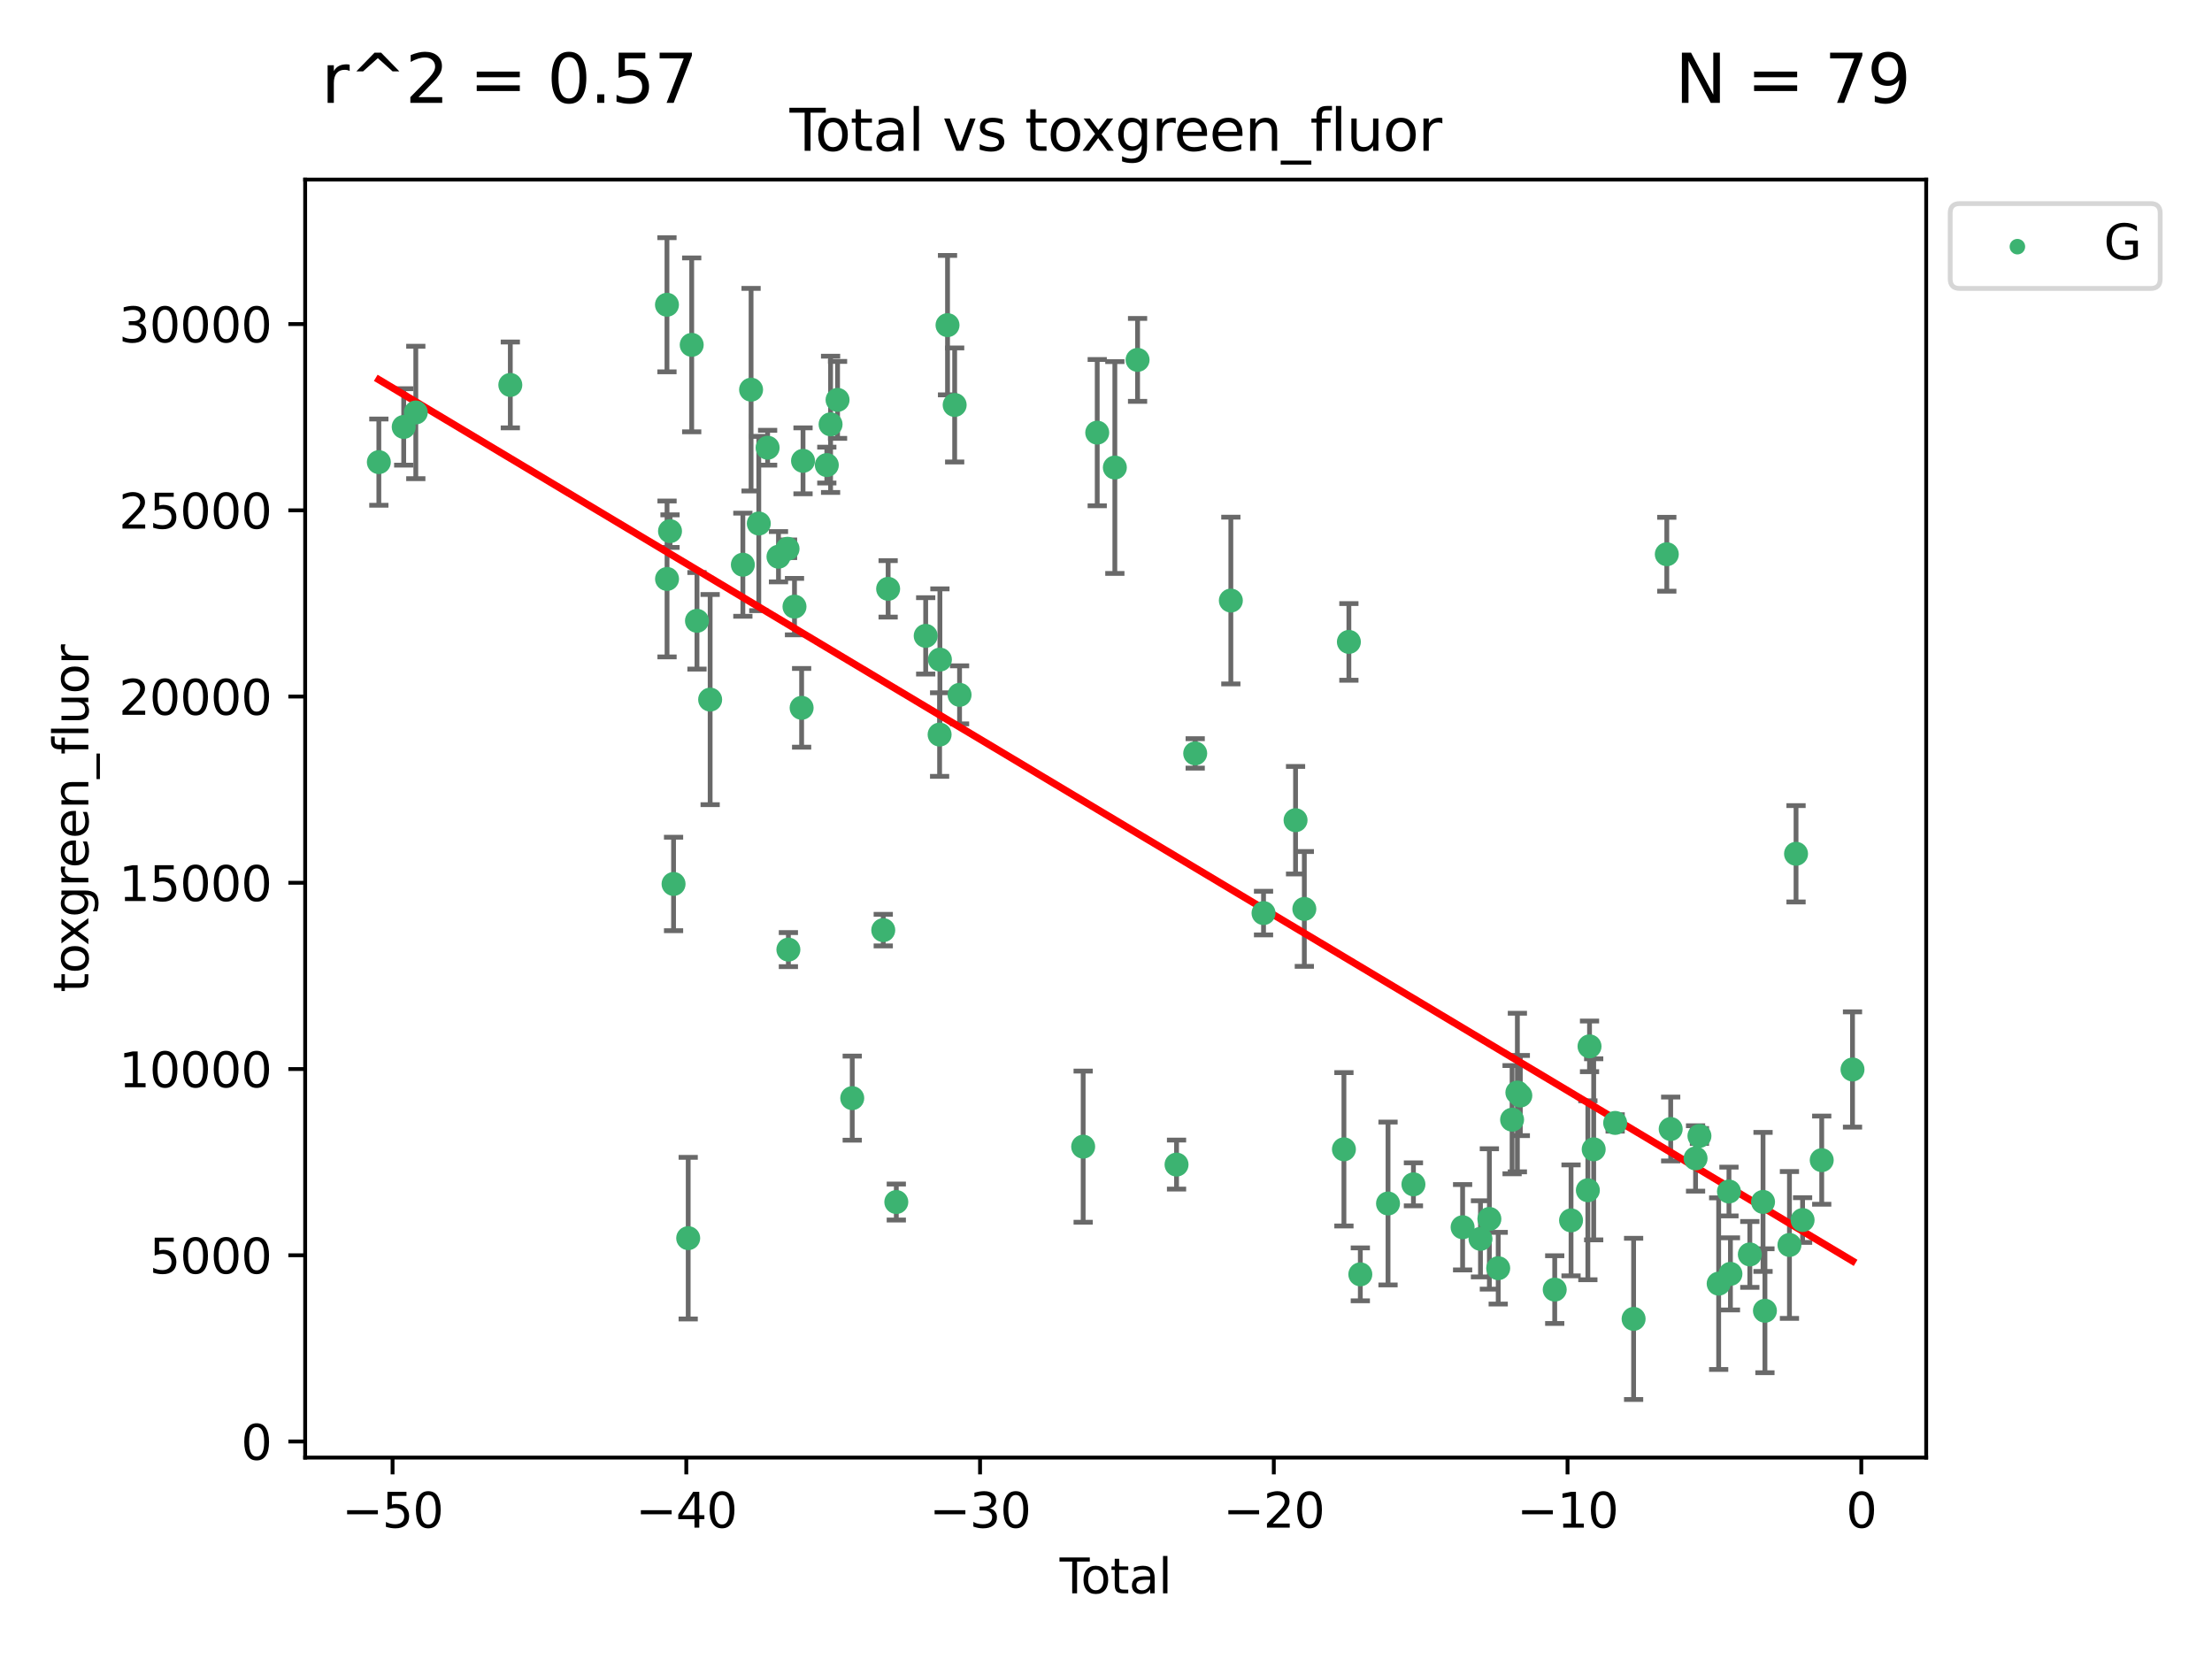 <?xml version="1.0" encoding="utf-8" standalone="no"?>
<!DOCTYPE svg PUBLIC "-//W3C//DTD SVG 1.1//EN"
  "http://www.w3.org/Graphics/SVG/1.1/DTD/svg11.dtd">
<svg xmlns:xlink="http://www.w3.org/1999/xlink" width="460.8pt" height="345.6pt" viewBox="0 0 460.8 345.6" xmlns="http://www.w3.org/2000/svg" version="1.1">
 <defs>
  <style type="text/css">*{stroke-linejoin: round; stroke-linecap: butt}</style>
 </defs>
 <g id="figure_1">
  <g id="patch_1">
   <path d="M 0 345.6 
L 460.8 345.6 
L 460.8 0 
L 0 0 
z
" style="fill: #ffffff"/>
  </g>
  <g id="axes_1">
   <g id="patch_2">
    <path d="M 63.571 303.64 
L 401.26 303.64 
L 401.26 37.411 
L 63.571 37.411 
z
" style="fill: #ffffff"/>
   </g>
   <g id="PathCollection_1">
    <defs>
     <path id="m183782d7ab" d="M 0 1.118 
C 0.297 1.118 0.581 1 0.791 0.791 
C 1 0.581 1.118 0.297 1.118 0 
C 1.118 -0.297 1 -0.581 0.791 -0.791 
C 0.581 -1 0.297 -1.118 0 -1.118 
C -0.297 -1.118 -0.581 -1 -0.791 -0.791 
C -1 -0.581 -1.118 -0.297 -1.118 0 
C -1.118 0.297 -1 0.581 -0.791 0.791 
C -0.581 1 -0.297 1.118 0 1.118 
z
" style="stroke: #3cb371"/>
    </defs>
    <g clip-path="url(#p872b1d974a)">
     <use xlink:href="#m183782d7ab" x="78.921" y="96.27" style="fill: #3cb371; stroke: #3cb371"/>
     <use xlink:href="#m183782d7ab" x="84.101" y="88.938" style="fill: #3cb371; stroke: #3cb371"/>
     <use xlink:href="#m183782d7ab" x="86.619" y="85.924" style="fill: #3cb371; stroke: #3cb371"/>
     <use xlink:href="#m183782d7ab" x="106.309" y="80.19" style="fill: #3cb371; stroke: #3cb371"/>
     <use xlink:href="#m183782d7ab" x="138.941" y="63.487" style="fill: #3cb371; stroke: #3cb371"/>
     <use xlink:href="#m183782d7ab" x="138.957" y="120.61" style="fill: #3cb371; stroke: #3cb371"/>
     <use xlink:href="#m183782d7ab" x="139.576" y="110.647" style="fill: #3cb371; stroke: #3cb371"/>
     <use xlink:href="#m183782d7ab" x="140.315" y="184.144" style="fill: #3cb371; stroke: #3cb371"/>
     <use xlink:href="#m183782d7ab" x="143.364" y="257.93" style="fill: #3cb371; stroke: #3cb371"/>
     <use xlink:href="#m183782d7ab" x="144.095" y="71.841" style="fill: #3cb371; stroke: #3cb371"/>
     <use xlink:href="#m183782d7ab" x="145.192" y="129.329" style="fill: #3cb371; stroke: #3cb371"/>
     <use xlink:href="#m183782d7ab" x="147.937" y="145.739" style="fill: #3cb371; stroke: #3cb371"/>
     <use xlink:href="#m183782d7ab" x="154.751" y="117.638" style="fill: #3cb371; stroke: #3cb371"/>
     <use xlink:href="#m183782d7ab" x="156.463" y="81.176" style="fill: #3cb371; stroke: #3cb371"/>
     <use xlink:href="#m183782d7ab" x="158.071" y="109.059" style="fill: #3cb371; stroke: #3cb371"/>
     <use xlink:href="#m183782d7ab" x="159.909" y="93.27" style="fill: #3cb371; stroke: #3cb371"/>
     <use xlink:href="#m183782d7ab" x="162.173" y="115.974" style="fill: #3cb371; stroke: #3cb371"/>
     <use xlink:href="#m183782d7ab" x="164.06" y="114.32" style="fill: #3cb371; stroke: #3cb371"/>
     <use xlink:href="#m183782d7ab" x="164.236" y="197.821" style="fill: #3cb371; stroke: #3cb371"/>
     <use xlink:href="#m183782d7ab" x="165.508" y="126.371" style="fill: #3cb371; stroke: #3cb371"/>
     <use xlink:href="#m183782d7ab" x="166.993" y="147.454" style="fill: #3cb371; stroke: #3cb371"/>
     <use xlink:href="#m183782d7ab" x="167.285" y="96" style="fill: #3cb371; stroke: #3cb371"/>
     <use xlink:href="#m183782d7ab" x="172.24" y="96.884" style="fill: #3cb371; stroke: #3cb371"/>
     <use xlink:href="#m183782d7ab" x="173.025" y="88.394" style="fill: #3cb371; stroke: #3cb371"/>
     <use xlink:href="#m183782d7ab" x="174.479" y="83.304" style="fill: #3cb371; stroke: #3cb371"/>
     <use xlink:href="#m183782d7ab" x="177.537" y="228.76" style="fill: #3cb371; stroke: #3cb371"/>
     <use xlink:href="#m183782d7ab" x="183.998" y="193.762" style="fill: #3cb371; stroke: #3cb371"/>
     <use xlink:href="#m183782d7ab" x="185.015" y="122.668" style="fill: #3cb371; stroke: #3cb371"/>
     <use xlink:href="#m183782d7ab" x="186.717" y="250.405" style="fill: #3cb371; stroke: #3cb371"/>
     <use xlink:href="#m183782d7ab" x="192.839" y="132.463" style="fill: #3cb371; stroke: #3cb371"/>
     <use xlink:href="#m183782d7ab" x="195.738" y="153.023" style="fill: #3cb371; stroke: #3cb371"/>
     <use xlink:href="#m183782d7ab" x="195.801" y="137.405" style="fill: #3cb371; stroke: #3cb371"/>
     <use xlink:href="#m183782d7ab" x="197.387" y="67.733" style="fill: #3cb371; stroke: #3cb371"/>
     <use xlink:href="#m183782d7ab" x="198.874" y="84.359" style="fill: #3cb371; stroke: #3cb371"/>
     <use xlink:href="#m183782d7ab" x="199.895" y="144.746" style="fill: #3cb371; stroke: #3cb371"/>
     <use xlink:href="#m183782d7ab" x="225.644" y="238.869" style="fill: #3cb371; stroke: #3cb371"/>
     <use xlink:href="#m183782d7ab" x="228.573" y="90.127" style="fill: #3cb371; stroke: #3cb371"/>
     <use xlink:href="#m183782d7ab" x="232.243" y="97.394" style="fill: #3cb371; stroke: #3cb371"/>
     <use xlink:href="#m183782d7ab" x="236.978" y="74.972" style="fill: #3cb371; stroke: #3cb371"/>
     <use xlink:href="#m183782d7ab" x="245.095" y="242.606" style="fill: #3cb371; stroke: #3cb371"/>
     <use xlink:href="#m183782d7ab" x="248.982" y="156.948" style="fill: #3cb371; stroke: #3cb371"/>
     <use xlink:href="#m183782d7ab" x="256.408" y="125.107" style="fill: #3cb371; stroke: #3cb371"/>
     <use xlink:href="#m183782d7ab" x="263.217" y="190.213" style="fill: #3cb371; stroke: #3cb371"/>
     <use xlink:href="#m183782d7ab" x="269.888" y="170.864" style="fill: #3cb371; stroke: #3cb371"/>
     <use xlink:href="#m183782d7ab" x="271.716" y="189.347" style="fill: #3cb371; stroke: #3cb371"/>
     <use xlink:href="#m183782d7ab" x="279.965" y="239.421" style="fill: #3cb371; stroke: #3cb371"/>
     <use xlink:href="#m183782d7ab" x="280.997" y="133.721" style="fill: #3cb371; stroke: #3cb371"/>
     <use xlink:href="#m183782d7ab" x="283.379" y="265.468" style="fill: #3cb371; stroke: #3cb371"/>
     <use xlink:href="#m183782d7ab" x="289.151" y="250.709" style="fill: #3cb371; stroke: #3cb371"/>
     <use xlink:href="#m183782d7ab" x="294.444" y="246.719" style="fill: #3cb371; stroke: #3cb371"/>
     <use xlink:href="#m183782d7ab" x="304.688" y="255.657" style="fill: #3cb371; stroke: #3cb371"/>
     <use xlink:href="#m183782d7ab" x="308.411" y="258.075" style="fill: #3cb371; stroke: #3cb371"/>
     <use xlink:href="#m183782d7ab" x="310.263" y="253.927" style="fill: #3cb371; stroke: #3cb371"/>
     <use xlink:href="#m183782d7ab" x="312.104" y="264.188" style="fill: #3cb371; stroke: #3cb371"/>
     <use xlink:href="#m183782d7ab" x="314.998" y="233.249" style="fill: #3cb371; stroke: #3cb371"/>
     <use xlink:href="#m183782d7ab" x="316.098" y="227.593" style="fill: #3cb371; stroke: #3cb371"/>
     <use xlink:href="#m183782d7ab" x="316.71" y="228.222" style="fill: #3cb371; stroke: #3cb371"/>
     <use xlink:href="#m183782d7ab" x="323.877" y="268.648" style="fill: #3cb371; stroke: #3cb371"/>
     <use xlink:href="#m183782d7ab" x="327.277" y="254.226" style="fill: #3cb371; stroke: #3cb371"/>
     <use xlink:href="#m183782d7ab" x="330.78" y="247.952" style="fill: #3cb371; stroke: #3cb371"/>
     <use xlink:href="#m183782d7ab" x="331.128" y="217.977" style="fill: #3cb371; stroke: #3cb371"/>
     <use xlink:href="#m183782d7ab" x="331.995" y="239.425" style="fill: #3cb371; stroke: #3cb371"/>
     <use xlink:href="#m183782d7ab" x="336.467" y="233.925" style="fill: #3cb371; stroke: #3cb371"/>
     <use xlink:href="#m183782d7ab" x="340.311" y="274.748" style="fill: #3cb371; stroke: #3cb371"/>
     <use xlink:href="#m183782d7ab" x="347.225" y="115.46" style="fill: #3cb371; stroke: #3cb371"/>
     <use xlink:href="#m183782d7ab" x="348.035" y="235.196" style="fill: #3cb371; stroke: #3cb371"/>
     <use xlink:href="#m183782d7ab" x="353.218" y="241.322" style="fill: #3cb371; stroke: #3cb371"/>
     <use xlink:href="#m183782d7ab" x="354.025" y="236.639" style="fill: #3cb371; stroke: #3cb371"/>
     <use xlink:href="#m183782d7ab" x="358.03" y="267.408" style="fill: #3cb371; stroke: #3cb371"/>
     <use xlink:href="#m183782d7ab" x="360.174" y="248.214" style="fill: #3cb371; stroke: #3cb371"/>
     <use xlink:href="#m183782d7ab" x="360.481" y="265.371" style="fill: #3cb371; stroke: #3cb371"/>
     <use xlink:href="#m183782d7ab" x="364.521" y="261.32" style="fill: #3cb371; stroke: #3cb371"/>
     <use xlink:href="#m183782d7ab" x="367.272" y="250.381" style="fill: #3cb371; stroke: #3cb371"/>
     <use xlink:href="#m183782d7ab" x="367.668" y="273.056" style="fill: #3cb371; stroke: #3cb371"/>
     <use xlink:href="#m183782d7ab" x="372.775" y="259.348" style="fill: #3cb371; stroke: #3cb371"/>
     <use xlink:href="#m183782d7ab" x="374.148" y="177.86" style="fill: #3cb371; stroke: #3cb371"/>
     <use xlink:href="#m183782d7ab" x="375.513" y="254.156" style="fill: #3cb371; stroke: #3cb371"/>
     <use xlink:href="#m183782d7ab" x="379.498" y="241.682" style="fill: #3cb371; stroke: #3cb371"/>
     <use xlink:href="#m183782d7ab" x="385.911" y="222.794" style="fill: #3cb371; stroke: #3cb371"/>
    </g>
   </g>
   <g id="matplotlib.axis_1">
    <g id="xtick_1">
     <g id="line2d_1">
      <defs>
       <path id="m2cabce70cd" d="M 0 0 
L 0 3.5 
" style="stroke: #000000; stroke-width: 0.8"/>
      </defs>
      <g>
       <use xlink:href="#m2cabce70cd" x="81.778" y="303.64" style="stroke: #000000; stroke-width: 0.8"/>
      </g>
     </g>
     <g id="text_1">
      <!-- −50 -->
      <g transform="translate(71.225 318.238)scale(0.1 -0.1)">
       <defs>
        <path id="DejaVuSans-2212" d="M 678 2272 
L 4684 2272 
L 4684 1741 
L 678 1741 
L 678 2272 
z
" transform="scale(0.016)"/>
        <path id="DejaVuSans-35" d="M 691 4666 
L 3169 4666 
L 3169 4134 
L 1269 4134 
L 1269 2991 
Q 1406 3038 1543 3061 
Q 1681 3084 1819 3084 
Q 2600 3084 3056 2656 
Q 3513 2228 3513 1497 
Q 3513 744 3044 326 
Q 2575 -91 1722 -91 
Q 1428 -91 1123 -41 
Q 819 9 494 109 
L 494 744 
Q 775 591 1075 516 
Q 1375 441 1709 441 
Q 2250 441 2565 725 
Q 2881 1009 2881 1497 
Q 2881 1984 2565 2268 
Q 2250 2553 1709 2553 
Q 1456 2553 1204 2497 
Q 953 2441 691 2322 
L 691 4666 
z
" transform="scale(0.016)"/>
        <path id="DejaVuSans-30" d="M 2034 4250 
Q 1547 4250 1301 3770 
Q 1056 3291 1056 2328 
Q 1056 1369 1301 889 
Q 1547 409 2034 409 
Q 2525 409 2770 889 
Q 3016 1369 3016 2328 
Q 3016 3291 2770 3770 
Q 2525 4250 2034 4250 
z
M 2034 4750 
Q 2819 4750 3233 4129 
Q 3647 3509 3647 2328 
Q 3647 1150 3233 529 
Q 2819 -91 2034 -91 
Q 1250 -91 836 529 
Q 422 1150 422 2328 
Q 422 3509 836 4129 
Q 1250 4750 2034 4750 
z
" transform="scale(0.016)"/>
       </defs>
       <use xlink:href="#DejaVuSans-2212"/>
       <use xlink:href="#DejaVuSans-35" x="83.789"/>
       <use xlink:href="#DejaVuSans-30" x="147.412"/>
      </g>
     </g>
    </g>
    <g id="xtick_2">
     <g id="line2d_2">
      <g>
       <use xlink:href="#m2cabce70cd" x="142.97" y="303.64" style="stroke: #000000; stroke-width: 0.8"/>
      </g>
     </g>
     <g id="text_2">
      <!-- −40 -->
      <g transform="translate(132.418 318.238)scale(0.1 -0.1)">
       <defs>
        <path id="DejaVuSans-34" d="M 2419 4116 
L 825 1625 
L 2419 1625 
L 2419 4116 
z
M 2253 4666 
L 3047 4666 
L 3047 1625 
L 3713 1625 
L 3713 1100 
L 3047 1100 
L 3047 0 
L 2419 0 
L 2419 1100 
L 313 1100 
L 313 1709 
L 2253 4666 
z
" transform="scale(0.016)"/>
       </defs>
       <use xlink:href="#DejaVuSans-2212"/>
       <use xlink:href="#DejaVuSans-34" x="83.789"/>
       <use xlink:href="#DejaVuSans-30" x="147.412"/>
      </g>
     </g>
    </g>
    <g id="xtick_3">
     <g id="line2d_3">
      <g>
       <use xlink:href="#m2cabce70cd" x="204.163" y="303.64" style="stroke: #000000; stroke-width: 0.8"/>
      </g>
     </g>
     <g id="text_3">
      <!-- −30 -->
      <g transform="translate(193.611 318.238)scale(0.1 -0.1)">
       <defs>
        <path id="DejaVuSans-33" d="M 2597 2516 
Q 3050 2419 3304 2112 
Q 3559 1806 3559 1356 
Q 3559 666 3084 287 
Q 2609 -91 1734 -91 
Q 1441 -91 1130 -33 
Q 819 25 488 141 
L 488 750 
Q 750 597 1062 519 
Q 1375 441 1716 441 
Q 2309 441 2620 675 
Q 2931 909 2931 1356 
Q 2931 1769 2642 2001 
Q 2353 2234 1838 2234 
L 1294 2234 
L 1294 2753 
L 1863 2753 
Q 2328 2753 2575 2939 
Q 2822 3125 2822 3475 
Q 2822 3834 2567 4026 
Q 2313 4219 1838 4219 
Q 1578 4219 1281 4162 
Q 984 4106 628 3988 
L 628 4550 
Q 988 4650 1302 4700 
Q 1616 4750 1894 4750 
Q 2613 4750 3031 4423 
Q 3450 4097 3450 3541 
Q 3450 3153 3228 2886 
Q 3006 2619 2597 2516 
z
" transform="scale(0.016)"/>
       </defs>
       <use xlink:href="#DejaVuSans-2212"/>
       <use xlink:href="#DejaVuSans-33" x="83.789"/>
       <use xlink:href="#DejaVuSans-30" x="147.412"/>
      </g>
     </g>
    </g>
    <g id="xtick_4">
     <g id="line2d_4">
      <g>
       <use xlink:href="#m2cabce70cd" x="265.356" y="303.64" style="stroke: #000000; stroke-width: 0.8"/>
      </g>
     </g>
     <g id="text_4">
      <!-- −20 -->
      <g transform="translate(254.803 318.238)scale(0.1 -0.1)">
       <defs>
        <path id="DejaVuSans-32" d="M 1228 531 
L 3431 531 
L 3431 0 
L 469 0 
L 469 531 
Q 828 903 1448 1529 
Q 2069 2156 2228 2338 
Q 2531 2678 2651 2914 
Q 2772 3150 2772 3378 
Q 2772 3750 2511 3984 
Q 2250 4219 1831 4219 
Q 1534 4219 1204 4116 
Q 875 4013 500 3803 
L 500 4441 
Q 881 4594 1212 4672 
Q 1544 4750 1819 4750 
Q 2544 4750 2975 4387 
Q 3406 4025 3406 3419 
Q 3406 3131 3298 2873 
Q 3191 2616 2906 2266 
Q 2828 2175 2409 1742 
Q 1991 1309 1228 531 
z
" transform="scale(0.016)"/>
       </defs>
       <use xlink:href="#DejaVuSans-2212"/>
       <use xlink:href="#DejaVuSans-32" x="83.789"/>
       <use xlink:href="#DejaVuSans-30" x="147.412"/>
      </g>
     </g>
    </g>
    <g id="xtick_5">
     <g id="line2d_5">
      <g>
       <use xlink:href="#m2cabce70cd" x="326.548" y="303.64" style="stroke: #000000; stroke-width: 0.8"/>
      </g>
     </g>
     <g id="text_5">
      <!-- −10 -->
      <g transform="translate(315.996 318.238)scale(0.1 -0.1)">
       <defs>
        <path id="DejaVuSans-31" d="M 794 531 
L 1825 531 
L 1825 4091 
L 703 3866 
L 703 4441 
L 1819 4666 
L 2450 4666 
L 2450 531 
L 3481 531 
L 3481 0 
L 794 0 
L 794 531 
z
" transform="scale(0.016)"/>
       </defs>
       <use xlink:href="#DejaVuSans-2212"/>
       <use xlink:href="#DejaVuSans-31" x="83.789"/>
       <use xlink:href="#DejaVuSans-30" x="147.412"/>
      </g>
     </g>
    </g>
    <g id="xtick_6">
     <g id="line2d_6">
      <g>
       <use xlink:href="#m2cabce70cd" x="387.741" y="303.64" style="stroke: #000000; stroke-width: 0.8"/>
      </g>
     </g>
     <g id="text_6">
      <!-- 0 -->
      <g transform="translate(384.56 318.238)scale(0.1 -0.1)">
       <use xlink:href="#DejaVuSans-30"/>
      </g>
     </g>
    </g>
    <g id="text_7">
     <!-- Total -->
     <g transform="translate(220.739 331.917)scale(0.1 -0.1)">
      <defs>
       <path id="DejaVuSans-54" d="M -19 4666 
L 3928 4666 
L 3928 4134 
L 2272 4134 
L 2272 0 
L 1638 0 
L 1638 4134 
L -19 4134 
L -19 4666 
z
" transform="scale(0.016)"/>
       <path id="DejaVuSans-6f" d="M 1959 3097 
Q 1497 3097 1228 2736 
Q 959 2375 959 1747 
Q 959 1119 1226 758 
Q 1494 397 1959 397 
Q 2419 397 2687 759 
Q 2956 1122 2956 1747 
Q 2956 2369 2687 2733 
Q 2419 3097 1959 3097 
z
M 1959 3584 
Q 2709 3584 3137 3096 
Q 3566 2609 3566 1747 
Q 3566 888 3137 398 
Q 2709 -91 1959 -91 
Q 1206 -91 779 398 
Q 353 888 353 1747 
Q 353 2609 779 3096 
Q 1206 3584 1959 3584 
z
" transform="scale(0.016)"/>
       <path id="DejaVuSans-74" d="M 1172 4494 
L 1172 3500 
L 2356 3500 
L 2356 3053 
L 1172 3053 
L 1172 1153 
Q 1172 725 1289 603 
Q 1406 481 1766 481 
L 2356 481 
L 2356 0 
L 1766 0 
Q 1100 0 847 248 
Q 594 497 594 1153 
L 594 3053 
L 172 3053 
L 172 3500 
L 594 3500 
L 594 4494 
L 1172 4494 
z
" transform="scale(0.016)"/>
       <path id="DejaVuSans-61" d="M 2194 1759 
Q 1497 1759 1228 1600 
Q 959 1441 959 1056 
Q 959 750 1161 570 
Q 1363 391 1709 391 
Q 2188 391 2477 730 
Q 2766 1069 2766 1631 
L 2766 1759 
L 2194 1759 
z
M 3341 1997 
L 3341 0 
L 2766 0 
L 2766 531 
Q 2569 213 2275 61 
Q 1981 -91 1556 -91 
Q 1019 -91 701 211 
Q 384 513 384 1019 
Q 384 1609 779 1909 
Q 1175 2209 1959 2209 
L 2766 2209 
L 2766 2266 
Q 2766 2663 2505 2880 
Q 2244 3097 1772 3097 
Q 1472 3097 1187 3025 
Q 903 2953 641 2809 
L 641 3341 
Q 956 3463 1253 3523 
Q 1550 3584 1831 3584 
Q 2591 3584 2966 3190 
Q 3341 2797 3341 1997 
z
" transform="scale(0.016)"/>
       <path id="DejaVuSans-6c" d="M 603 4863 
L 1178 4863 
L 1178 0 
L 603 0 
L 603 4863 
z
" transform="scale(0.016)"/>
      </defs>
      <use xlink:href="#DejaVuSans-54"/>
      <use xlink:href="#DejaVuSans-6f" x="44.084"/>
      <use xlink:href="#DejaVuSans-74" x="105.266"/>
      <use xlink:href="#DejaVuSans-61" x="144.475"/>
      <use xlink:href="#DejaVuSans-6c" x="205.754"/>
     </g>
    </g>
   </g>
   <g id="matplotlib.axis_2">
    <g id="ytick_1">
     <g id="line2d_7">
      <defs>
       <path id="m768e52c40f" d="M 0 0 
L -3.5 0 
" style="stroke: #000000; stroke-width: 0.8"/>
      </defs>
      <g>
       <use xlink:href="#m768e52c40f" x="63.571" y="300.29" style="stroke: #000000; stroke-width: 0.8"/>
      </g>
     </g>
     <g id="text_8">
      <!-- 0 -->
      <g transform="translate(50.209 304.089)scale(0.1 -0.1)">
       <use xlink:href="#DejaVuSans-30"/>
      </g>
     </g>
    </g>
    <g id="ytick_2">
     <g id="line2d_8">
      <g>
       <use xlink:href="#m768e52c40f" x="63.571" y="261.493" style="stroke: #000000; stroke-width: 0.8"/>
      </g>
     </g>
     <g id="text_9">
      <!-- 5000 -->
      <g transform="translate(31.121 265.292)scale(0.1 -0.1)">
       <use xlink:href="#DejaVuSans-35"/>
       <use xlink:href="#DejaVuSans-30" x="63.623"/>
       <use xlink:href="#DejaVuSans-30" x="127.246"/>
       <use xlink:href="#DejaVuSans-30" x="190.869"/>
      </g>
     </g>
    </g>
    <g id="ytick_3">
     <g id="line2d_9">
      <g>
       <use xlink:href="#m768e52c40f" x="63.571" y="222.697" style="stroke: #000000; stroke-width: 0.8"/>
      </g>
     </g>
     <g id="text_10">
      <!-- 10000 -->
      <g transform="translate(24.759 226.496)scale(0.1 -0.1)">
       <use xlink:href="#DejaVuSans-31"/>
       <use xlink:href="#DejaVuSans-30" x="63.623"/>
       <use xlink:href="#DejaVuSans-30" x="127.246"/>
       <use xlink:href="#DejaVuSans-30" x="190.869"/>
       <use xlink:href="#DejaVuSans-30" x="254.492"/>
      </g>
     </g>
    </g>
    <g id="ytick_4">
     <g id="line2d_10">
      <g>
       <use xlink:href="#m768e52c40f" x="63.571" y="183.9" style="stroke: #000000; stroke-width: 0.8"/>
      </g>
     </g>
     <g id="text_11">
      <!-- 15000 -->
      <g transform="translate(24.759 187.7)scale(0.1 -0.1)">
       <use xlink:href="#DejaVuSans-31"/>
       <use xlink:href="#DejaVuSans-35" x="63.623"/>
       <use xlink:href="#DejaVuSans-30" x="127.246"/>
       <use xlink:href="#DejaVuSans-30" x="190.869"/>
       <use xlink:href="#DejaVuSans-30" x="254.492"/>
      </g>
     </g>
    </g>
    <g id="ytick_5">
     <g id="line2d_11">
      <g>
       <use xlink:href="#m768e52c40f" x="63.571" y="145.104" style="stroke: #000000; stroke-width: 0.8"/>
      </g>
     </g>
     <g id="text_12">
      <!-- 20000 -->
      <g transform="translate(24.759 148.903)scale(0.1 -0.1)">
       <use xlink:href="#DejaVuSans-32"/>
       <use xlink:href="#DejaVuSans-30" x="63.623"/>
       <use xlink:href="#DejaVuSans-30" x="127.246"/>
       <use xlink:href="#DejaVuSans-30" x="190.869"/>
       <use xlink:href="#DejaVuSans-30" x="254.492"/>
      </g>
     </g>
    </g>
    <g id="ytick_6">
     <g id="line2d_12">
      <g>
       <use xlink:href="#m768e52c40f" x="63.571" y="106.308" style="stroke: #000000; stroke-width: 0.8"/>
      </g>
     </g>
     <g id="text_13">
      <!-- 25000 -->
      <g transform="translate(24.759 110.107)scale(0.1 -0.1)">
       <use xlink:href="#DejaVuSans-32"/>
       <use xlink:href="#DejaVuSans-35" x="63.623"/>
       <use xlink:href="#DejaVuSans-30" x="127.246"/>
       <use xlink:href="#DejaVuSans-30" x="190.869"/>
       <use xlink:href="#DejaVuSans-30" x="254.492"/>
      </g>
     </g>
    </g>
    <g id="ytick_7">
     <g id="line2d_13">
      <g>
       <use xlink:href="#m768e52c40f" x="63.571" y="67.511" style="stroke: #000000; stroke-width: 0.8"/>
      </g>
     </g>
     <g id="text_14">
      <!-- 30000 -->
      <g transform="translate(24.759 71.311)scale(0.1 -0.1)">
       <use xlink:href="#DejaVuSans-33"/>
       <use xlink:href="#DejaVuSans-30" x="63.623"/>
       <use xlink:href="#DejaVuSans-30" x="127.246"/>
       <use xlink:href="#DejaVuSans-30" x="190.869"/>
       <use xlink:href="#DejaVuSans-30" x="254.492"/>
      </g>
     </g>
    </g>
    <g id="text_15">
     <!-- toxgreen_fluor -->
     <g transform="translate(18.401 206.72)rotate(-90)scale(0.1 -0.1)">
      <defs>
       <path id="DejaVuSans-78" d="M 3513 3500 
L 2247 1797 
L 3578 0 
L 2900 0 
L 1881 1375 
L 863 0 
L 184 0 
L 1544 1831 
L 300 3500 
L 978 3500 
L 1906 2253 
L 2834 3500 
L 3513 3500 
z
" transform="scale(0.016)"/>
       <path id="DejaVuSans-67" d="M 2906 1791 
Q 2906 2416 2648 2759 
Q 2391 3103 1925 3103 
Q 1463 3103 1205 2759 
Q 947 2416 947 1791 
Q 947 1169 1205 825 
Q 1463 481 1925 481 
Q 2391 481 2648 825 
Q 2906 1169 2906 1791 
z
M 3481 434 
Q 3481 -459 3084 -895 
Q 2688 -1331 1869 -1331 
Q 1566 -1331 1297 -1286 
Q 1028 -1241 775 -1147 
L 775 -588 
Q 1028 -725 1275 -790 
Q 1522 -856 1778 -856 
Q 2344 -856 2625 -561 
Q 2906 -266 2906 331 
L 2906 616 
Q 2728 306 2450 153 
Q 2172 0 1784 0 
Q 1141 0 747 490 
Q 353 981 353 1791 
Q 353 2603 747 3093 
Q 1141 3584 1784 3584 
Q 2172 3584 2450 3431 
Q 2728 3278 2906 2969 
L 2906 3500 
L 3481 3500 
L 3481 434 
z
" transform="scale(0.016)"/>
       <path id="DejaVuSans-72" d="M 2631 2963 
Q 2534 3019 2420 3045 
Q 2306 3072 2169 3072 
Q 1681 3072 1420 2755 
Q 1159 2438 1159 1844 
L 1159 0 
L 581 0 
L 581 3500 
L 1159 3500 
L 1159 2956 
Q 1341 3275 1631 3429 
Q 1922 3584 2338 3584 
Q 2397 3584 2469 3576 
Q 2541 3569 2628 3553 
L 2631 2963 
z
" transform="scale(0.016)"/>
       <path id="DejaVuSans-65" d="M 3597 1894 
L 3597 1613 
L 953 1613 
Q 991 1019 1311 708 
Q 1631 397 2203 397 
Q 2534 397 2845 478 
Q 3156 559 3463 722 
L 3463 178 
Q 3153 47 2828 -22 
Q 2503 -91 2169 -91 
Q 1331 -91 842 396 
Q 353 884 353 1716 
Q 353 2575 817 3079 
Q 1281 3584 2069 3584 
Q 2775 3584 3186 3129 
Q 3597 2675 3597 1894 
z
M 3022 2063 
Q 3016 2534 2758 2815 
Q 2500 3097 2075 3097 
Q 1594 3097 1305 2825 
Q 1016 2553 972 2059 
L 3022 2063 
z
" transform="scale(0.016)"/>
       <path id="DejaVuSans-6e" d="M 3513 2113 
L 3513 0 
L 2938 0 
L 2938 2094 
Q 2938 2591 2744 2837 
Q 2550 3084 2163 3084 
Q 1697 3084 1428 2787 
Q 1159 2491 1159 1978 
L 1159 0 
L 581 0 
L 581 3500 
L 1159 3500 
L 1159 2956 
Q 1366 3272 1645 3428 
Q 1925 3584 2291 3584 
Q 2894 3584 3203 3211 
Q 3513 2838 3513 2113 
z
" transform="scale(0.016)"/>
       <path id="DejaVuSans-5f" d="M 3263 -1063 
L 3263 -1509 
L -63 -1509 
L -63 -1063 
L 3263 -1063 
z
" transform="scale(0.016)"/>
       <path id="DejaVuSans-66" d="M 2375 4863 
L 2375 4384 
L 1825 4384 
Q 1516 4384 1395 4259 
Q 1275 4134 1275 3809 
L 1275 3500 
L 2222 3500 
L 2222 3053 
L 1275 3053 
L 1275 0 
L 697 0 
L 697 3053 
L 147 3053 
L 147 3500 
L 697 3500 
L 697 3744 
Q 697 4328 969 4595 
Q 1241 4863 1831 4863 
L 2375 4863 
z
" transform="scale(0.016)"/>
       <path id="DejaVuSans-75" d="M 544 1381 
L 544 3500 
L 1119 3500 
L 1119 1403 
Q 1119 906 1312 657 
Q 1506 409 1894 409 
Q 2359 409 2629 706 
Q 2900 1003 2900 1516 
L 2900 3500 
L 3475 3500 
L 3475 0 
L 2900 0 
L 2900 538 
Q 2691 219 2414 64 
Q 2138 -91 1772 -91 
Q 1169 -91 856 284 
Q 544 659 544 1381 
z
M 1991 3584 
L 1991 3584 
z
" transform="scale(0.016)"/>
      </defs>
      <use xlink:href="#DejaVuSans-74"/>
      <use xlink:href="#DejaVuSans-6f" x="39.209"/>
      <use xlink:href="#DejaVuSans-78" x="97.266"/>
      <use xlink:href="#DejaVuSans-67" x="156.445"/>
      <use xlink:href="#DejaVuSans-72" x="219.922"/>
      <use xlink:href="#DejaVuSans-65" x="258.785"/>
      <use xlink:href="#DejaVuSans-65" x="320.309"/>
      <use xlink:href="#DejaVuSans-6e" x="381.832"/>
      <use xlink:href="#DejaVuSans-5f" x="445.211"/>
      <use xlink:href="#DejaVuSans-66" x="495.211"/>
      <use xlink:href="#DejaVuSans-6c" x="530.416"/>
      <use xlink:href="#DejaVuSans-75" x="558.199"/>
      <use xlink:href="#DejaVuSans-6f" x="621.578"/>
      <use xlink:href="#DejaVuSans-72" x="682.76"/>
     </g>
    </g>
   </g>
   <g id="LineCollection_1">
    <path d="M 78.921 105.256 
L 78.921 87.284 
" clip-path="url(#p872b1d974a)" style="fill: none; stroke: #696969"/>
    <path d="M 84.101 96.9 
L 84.101 80.976 
" clip-path="url(#p872b1d974a)" style="fill: none; stroke: #696969"/>
    <path d="M 86.619 99.718 
L 86.619 72.13 
" clip-path="url(#p872b1d974a)" style="fill: none; stroke: #696969"/>
    <path d="M 106.309 89.134 
L 106.309 71.246 
" clip-path="url(#p872b1d974a)" style="fill: none; stroke: #696969"/>
    <path d="M 138.941 77.461 
L 138.941 49.513 
" clip-path="url(#p872b1d974a)" style="fill: none; stroke: #696969"/>
    <path d="M 138.957 136.849 
L 138.957 104.371 
" clip-path="url(#p872b1d974a)" style="fill: none; stroke: #696969"/>
    <path d="M 139.576 114.042 
L 139.576 107.251 
" clip-path="url(#p872b1d974a)" style="fill: none; stroke: #696969"/>
    <path d="M 140.315 193.879 
L 140.315 174.409 
" clip-path="url(#p872b1d974a)" style="fill: none; stroke: #696969"/>
    <path d="M 143.364 274.763 
L 143.364 241.097 
" clip-path="url(#p872b1d974a)" style="fill: none; stroke: #696969"/>
    <path d="M 144.095 89.956 
L 144.095 53.727 
" clip-path="url(#p872b1d974a)" style="fill: none; stroke: #696969"/>
    <path d="M 145.192 139.383 
L 145.192 119.276 
" clip-path="url(#p872b1d974a)" style="fill: none; stroke: #696969"/>
    <path d="M 147.937 167.63 
L 147.937 123.848 
" clip-path="url(#p872b1d974a)" style="fill: none; stroke: #696969"/>
    <path d="M 154.751 128.379 
L 154.751 106.896 
" clip-path="url(#p872b1d974a)" style="fill: none; stroke: #696969"/>
    <path d="M 156.463 102.276 
L 156.463 60.075 
" clip-path="url(#p872b1d974a)" style="fill: none; stroke: #696969"/>
    <path d="M 158.071 127.211 
L 158.071 90.906 
" clip-path="url(#p872b1d974a)" style="fill: none; stroke: #696969"/>
    <path d="M 159.909 96.9 
L 159.909 89.639 
" clip-path="url(#p872b1d974a)" style="fill: none; stroke: #696969"/>
    <path d="M 162.173 121.214 
L 162.173 110.735 
" clip-path="url(#p872b1d974a)" style="fill: none; stroke: #696969"/>
    <path d="M 164.06 116.165 
L 164.06 112.476 
" clip-path="url(#p872b1d974a)" style="fill: none; stroke: #696969"/>
    <path d="M 164.236 201.369 
L 164.236 194.272 
" clip-path="url(#p872b1d974a)" style="fill: none; stroke: #696969"/>
    <path d="M 165.508 132.251 
L 165.508 120.492 
" clip-path="url(#p872b1d974a)" style="fill: none; stroke: #696969"/>
    <path d="M 166.993 155.651 
L 166.993 139.256 
" clip-path="url(#p872b1d974a)" style="fill: none; stroke: #696969"/>
    <path d="M 167.285 102.868 
L 167.285 89.131 
" clip-path="url(#p872b1d974a)" style="fill: none; stroke: #696969"/>
    <path d="M 172.24 100.621 
L 172.24 93.146 
" clip-path="url(#p872b1d974a)" style="fill: none; stroke: #696969"/>
    <path d="M 173.025 102.584 
L 173.025 74.205 
" clip-path="url(#p872b1d974a)" style="fill: none; stroke: #696969"/>
    <path d="M 174.479 91.317 
L 174.479 75.29 
" clip-path="url(#p872b1d974a)" style="fill: none; stroke: #696969"/>
    <path d="M 177.537 237.517 
L 177.537 220.003 
" clip-path="url(#p872b1d974a)" style="fill: none; stroke: #696969"/>
    <path d="M 183.998 197.05 
L 183.998 190.474 
" clip-path="url(#p872b1d974a)" style="fill: none; stroke: #696969"/>
    <path d="M 185.015 128.548 
L 185.015 116.788 
" clip-path="url(#p872b1d974a)" style="fill: none; stroke: #696969"/>
    <path d="M 186.717 254.152 
L 186.717 246.657 
" clip-path="url(#p872b1d974a)" style="fill: none; stroke: #696969"/>
    <path d="M 192.839 140.415 
L 192.839 124.512 
" clip-path="url(#p872b1d974a)" style="fill: none; stroke: #696969"/>
    <path d="M 195.738 161.727 
L 195.738 144.32 
" clip-path="url(#p872b1d974a)" style="fill: none; stroke: #696969"/>
    <path d="M 195.801 152.14 
L 195.801 122.67 
" clip-path="url(#p872b1d974a)" style="fill: none; stroke: #696969"/>
    <path d="M 197.387 82.254 
L 197.387 53.212 
" clip-path="url(#p872b1d974a)" style="fill: none; stroke: #696969"/>
    <path d="M 198.874 96.238 
L 198.874 72.48 
" clip-path="url(#p872b1d974a)" style="fill: none; stroke: #696969"/>
    <path d="M 199.895 150.788 
L 199.895 138.705 
" clip-path="url(#p872b1d974a)" style="fill: none; stroke: #696969"/>
    <path d="M 225.644 254.614 
L 225.644 223.124 
" clip-path="url(#p872b1d974a)" style="fill: none; stroke: #696969"/>
    <path d="M 228.573 105.367 
L 228.573 74.888 
" clip-path="url(#p872b1d974a)" style="fill: none; stroke: #696969"/>
    <path d="M 232.243 119.455 
L 232.243 75.333 
" clip-path="url(#p872b1d974a)" style="fill: none; stroke: #696969"/>
    <path d="M 236.978 83.609 
L 236.978 66.335 
" clip-path="url(#p872b1d974a)" style="fill: none; stroke: #696969"/>
    <path d="M 245.095 247.711 
L 245.095 237.5 
" clip-path="url(#p872b1d974a)" style="fill: none; stroke: #696969"/>
    <path d="M 248.982 160.016 
L 248.982 153.881 
" clip-path="url(#p872b1d974a)" style="fill: none; stroke: #696969"/>
    <path d="M 256.408 142.476 
L 256.408 107.737 
" clip-path="url(#p872b1d974a)" style="fill: none; stroke: #696969"/>
    <path d="M 263.217 194.758 
L 263.217 185.668 
" clip-path="url(#p872b1d974a)" style="fill: none; stroke: #696969"/>
    <path d="M 269.888 182.066 
L 269.888 159.661 
" clip-path="url(#p872b1d974a)" style="fill: none; stroke: #696969"/>
    <path d="M 271.716 201.306 
L 271.716 177.388 
" clip-path="url(#p872b1d974a)" style="fill: none; stroke: #696969"/>
    <path d="M 279.965 255.395 
L 279.965 223.447 
" clip-path="url(#p872b1d974a)" style="fill: none; stroke: #696969"/>
    <path d="M 280.997 141.707 
L 280.997 125.734 
" clip-path="url(#p872b1d974a)" style="fill: none; stroke: #696969"/>
    <path d="M 283.379 270.981 
L 283.379 259.955 
" clip-path="url(#p872b1d974a)" style="fill: none; stroke: #696969"/>
    <path d="M 289.151 267.672 
L 289.151 233.747 
" clip-path="url(#p872b1d974a)" style="fill: none; stroke: #696969"/>
    <path d="M 294.444 251.2 
L 294.444 242.238 
" clip-path="url(#p872b1d974a)" style="fill: none; stroke: #696969"/>
    <path d="M 304.688 264.549 
L 304.688 246.765 
" clip-path="url(#p872b1d974a)" style="fill: none; stroke: #696969"/>
    <path d="M 308.411 266.007 
L 308.411 250.142 
" clip-path="url(#p872b1d974a)" style="fill: none; stroke: #696969"/>
    <path d="M 310.263 268.544 
L 310.263 239.309 
" clip-path="url(#p872b1d974a)" style="fill: none; stroke: #696969"/>
    <path d="M 312.104 271.655 
L 312.104 256.721 
" clip-path="url(#p872b1d974a)" style="fill: none; stroke: #696969"/>
    <path d="M 314.998 244.521 
L 314.998 221.978 
" clip-path="url(#p872b1d974a)" style="fill: none; stroke: #696969"/>
    <path d="M 316.098 244.112 
L 316.098 211.074 
" clip-path="url(#p872b1d974a)" style="fill: none; stroke: #696969"/>
    <path d="M 316.71 236.576 
L 316.71 219.868 
" clip-path="url(#p872b1d974a)" style="fill: none; stroke: #696969"/>
    <path d="M 323.877 275.7 
L 323.877 261.596 
" clip-path="url(#p872b1d974a)" style="fill: none; stroke: #696969"/>
    <path d="M 327.277 265.779 
L 327.277 242.673 
" clip-path="url(#p872b1d974a)" style="fill: none; stroke: #696969"/>
    <path d="M 330.78 266.591 
L 330.78 229.313 
" clip-path="url(#p872b1d974a)" style="fill: none; stroke: #696969"/>
    <path d="M 331.128 223.25 
L 331.128 212.703 
" clip-path="url(#p872b1d974a)" style="fill: none; stroke: #696969"/>
    <path d="M 331.995 258.284 
L 331.995 220.566 
" clip-path="url(#p872b1d974a)" style="fill: none; stroke: #696969"/>
    <path d="M 336.467 235.642 
L 336.467 232.209 
" clip-path="url(#p872b1d974a)" style="fill: none; stroke: #696969"/>
    <path d="M 340.311 291.539 
L 340.311 257.957 
" clip-path="url(#p872b1d974a)" style="fill: none; stroke: #696969"/>
    <path d="M 347.225 123.155 
L 347.225 107.765 
" clip-path="url(#p872b1d974a)" style="fill: none; stroke: #696969"/>
    <path d="M 348.035 241.85 
L 348.035 228.542 
" clip-path="url(#p872b1d974a)" style="fill: none; stroke: #696969"/>
    <path d="M 353.218 248.136 
L 353.218 234.508 
" clip-path="url(#p872b1d974a)" style="fill: none; stroke: #696969"/>
    <path d="M 354.025 238.195 
L 354.025 235.084 
" clip-path="url(#p872b1d974a)" style="fill: none; stroke: #696969"/>
    <path d="M 358.03 285.285 
L 358.03 249.532 
" clip-path="url(#p872b1d974a)" style="fill: none; stroke: #696969"/>
    <path d="M 360.174 253.295 
L 360.174 243.134 
" clip-path="url(#p872b1d974a)" style="fill: none; stroke: #696969"/>
    <path d="M 360.481 272.885 
L 360.481 257.856 
" clip-path="url(#p872b1d974a)" style="fill: none; stroke: #696969"/>
    <path d="M 364.521 268.182 
L 364.521 254.458 
" clip-path="url(#p872b1d974a)" style="fill: none; stroke: #696969"/>
    <path d="M 367.272 264.86 
L 367.272 235.903 
" clip-path="url(#p872b1d974a)" style="fill: none; stroke: #696969"/>
    <path d="M 367.668 285.964 
L 367.668 260.147 
" clip-path="url(#p872b1d974a)" style="fill: none; stroke: #696969"/>
    <path d="M 372.775 274.642 
L 372.775 244.053 
" clip-path="url(#p872b1d974a)" style="fill: none; stroke: #696969"/>
    <path d="M 374.148 187.898 
L 374.148 167.822 
" clip-path="url(#p872b1d974a)" style="fill: none; stroke: #696969"/>
    <path d="M 375.513 258.814 
L 375.513 249.498 
" clip-path="url(#p872b1d974a)" style="fill: none; stroke: #696969"/>
    <path d="M 379.498 250.865 
L 379.498 232.499 
" clip-path="url(#p872b1d974a)" style="fill: none; stroke: #696969"/>
    <path d="M 385.911 234.801 
L 385.911 210.787 
" clip-path="url(#p872b1d974a)" style="fill: none; stroke: #696969"/>
   </g>
   <g id="line2d_14">
    <defs>
     <path id="md300f765d0" d="M 2 0 
L -2 -0 
" style="stroke: #696969"/>
    </defs>
    <g clip-path="url(#p872b1d974a)">
     <use xlink:href="#md300f765d0" x="78.921" y="105.256" style="fill: #696969; stroke: #696969"/>
     <use xlink:href="#md300f765d0" x="84.101" y="96.9" style="fill: #696969; stroke: #696969"/>
     <use xlink:href="#md300f765d0" x="86.619" y="99.718" style="fill: #696969; stroke: #696969"/>
     <use xlink:href="#md300f765d0" x="106.309" y="89.134" style="fill: #696969; stroke: #696969"/>
     <use xlink:href="#md300f765d0" x="138.941" y="77.461" style="fill: #696969; stroke: #696969"/>
     <use xlink:href="#md300f765d0" x="138.957" y="136.849" style="fill: #696969; stroke: #696969"/>
     <use xlink:href="#md300f765d0" x="139.576" y="114.042" style="fill: #696969; stroke: #696969"/>
     <use xlink:href="#md300f765d0" x="140.315" y="193.879" style="fill: #696969; stroke: #696969"/>
     <use xlink:href="#md300f765d0" x="143.364" y="274.763" style="fill: #696969; stroke: #696969"/>
     <use xlink:href="#md300f765d0" x="144.095" y="89.956" style="fill: #696969; stroke: #696969"/>
     <use xlink:href="#md300f765d0" x="145.192" y="139.383" style="fill: #696969; stroke: #696969"/>
     <use xlink:href="#md300f765d0" x="147.937" y="167.63" style="fill: #696969; stroke: #696969"/>
     <use xlink:href="#md300f765d0" x="154.751" y="128.379" style="fill: #696969; stroke: #696969"/>
     <use xlink:href="#md300f765d0" x="156.463" y="102.276" style="fill: #696969; stroke: #696969"/>
     <use xlink:href="#md300f765d0" x="158.071" y="127.211" style="fill: #696969; stroke: #696969"/>
     <use xlink:href="#md300f765d0" x="159.909" y="96.9" style="fill: #696969; stroke: #696969"/>
     <use xlink:href="#md300f765d0" x="162.173" y="121.214" style="fill: #696969; stroke: #696969"/>
     <use xlink:href="#md300f765d0" x="164.06" y="116.165" style="fill: #696969; stroke: #696969"/>
     <use xlink:href="#md300f765d0" x="164.236" y="201.369" style="fill: #696969; stroke: #696969"/>
     <use xlink:href="#md300f765d0" x="165.508" y="132.251" style="fill: #696969; stroke: #696969"/>
     <use xlink:href="#md300f765d0" x="166.993" y="155.651" style="fill: #696969; stroke: #696969"/>
     <use xlink:href="#md300f765d0" x="167.285" y="102.868" style="fill: #696969; stroke: #696969"/>
     <use xlink:href="#md300f765d0" x="172.24" y="100.621" style="fill: #696969; stroke: #696969"/>
     <use xlink:href="#md300f765d0" x="173.025" y="102.584" style="fill: #696969; stroke: #696969"/>
     <use xlink:href="#md300f765d0" x="174.479" y="91.317" style="fill: #696969; stroke: #696969"/>
     <use xlink:href="#md300f765d0" x="177.537" y="237.517" style="fill: #696969; stroke: #696969"/>
     <use xlink:href="#md300f765d0" x="183.998" y="197.05" style="fill: #696969; stroke: #696969"/>
     <use xlink:href="#md300f765d0" x="185.015" y="128.548" style="fill: #696969; stroke: #696969"/>
     <use xlink:href="#md300f765d0" x="186.717" y="254.152" style="fill: #696969; stroke: #696969"/>
     <use xlink:href="#md300f765d0" x="192.839" y="140.415" style="fill: #696969; stroke: #696969"/>
     <use xlink:href="#md300f765d0" x="195.738" y="161.727" style="fill: #696969; stroke: #696969"/>
     <use xlink:href="#md300f765d0" x="195.801" y="152.14" style="fill: #696969; stroke: #696969"/>
     <use xlink:href="#md300f765d0" x="197.387" y="82.254" style="fill: #696969; stroke: #696969"/>
     <use xlink:href="#md300f765d0" x="198.874" y="96.238" style="fill: #696969; stroke: #696969"/>
     <use xlink:href="#md300f765d0" x="199.895" y="150.788" style="fill: #696969; stroke: #696969"/>
     <use xlink:href="#md300f765d0" x="225.644" y="254.614" style="fill: #696969; stroke: #696969"/>
     <use xlink:href="#md300f765d0" x="228.573" y="105.367" style="fill: #696969; stroke: #696969"/>
     <use xlink:href="#md300f765d0" x="232.243" y="119.455" style="fill: #696969; stroke: #696969"/>
     <use xlink:href="#md300f765d0" x="236.978" y="83.609" style="fill: #696969; stroke: #696969"/>
     <use xlink:href="#md300f765d0" x="245.095" y="247.711" style="fill: #696969; stroke: #696969"/>
     <use xlink:href="#md300f765d0" x="248.982" y="160.016" style="fill: #696969; stroke: #696969"/>
     <use xlink:href="#md300f765d0" x="256.408" y="142.476" style="fill: #696969; stroke: #696969"/>
     <use xlink:href="#md300f765d0" x="263.217" y="194.758" style="fill: #696969; stroke: #696969"/>
     <use xlink:href="#md300f765d0" x="269.888" y="182.066" style="fill: #696969; stroke: #696969"/>
     <use xlink:href="#md300f765d0" x="271.716" y="201.306" style="fill: #696969; stroke: #696969"/>
     <use xlink:href="#md300f765d0" x="279.965" y="255.395" style="fill: #696969; stroke: #696969"/>
     <use xlink:href="#md300f765d0" x="280.997" y="141.707" style="fill: #696969; stroke: #696969"/>
     <use xlink:href="#md300f765d0" x="283.379" y="270.981" style="fill: #696969; stroke: #696969"/>
     <use xlink:href="#md300f765d0" x="289.151" y="267.672" style="fill: #696969; stroke: #696969"/>
     <use xlink:href="#md300f765d0" x="294.444" y="251.2" style="fill: #696969; stroke: #696969"/>
     <use xlink:href="#md300f765d0" x="304.688" y="264.549" style="fill: #696969; stroke: #696969"/>
     <use xlink:href="#md300f765d0" x="308.411" y="266.007" style="fill: #696969; stroke: #696969"/>
     <use xlink:href="#md300f765d0" x="310.263" y="268.544" style="fill: #696969; stroke: #696969"/>
     <use xlink:href="#md300f765d0" x="312.104" y="271.655" style="fill: #696969; stroke: #696969"/>
     <use xlink:href="#md300f765d0" x="314.998" y="244.521" style="fill: #696969; stroke: #696969"/>
     <use xlink:href="#md300f765d0" x="316.098" y="244.112" style="fill: #696969; stroke: #696969"/>
     <use xlink:href="#md300f765d0" x="316.71" y="236.576" style="fill: #696969; stroke: #696969"/>
     <use xlink:href="#md300f765d0" x="323.877" y="275.7" style="fill: #696969; stroke: #696969"/>
     <use xlink:href="#md300f765d0" x="327.277" y="265.779" style="fill: #696969; stroke: #696969"/>
     <use xlink:href="#md300f765d0" x="330.78" y="266.591" style="fill: #696969; stroke: #696969"/>
     <use xlink:href="#md300f765d0" x="331.128" y="223.25" style="fill: #696969; stroke: #696969"/>
     <use xlink:href="#md300f765d0" x="331.995" y="258.284" style="fill: #696969; stroke: #696969"/>
     <use xlink:href="#md300f765d0" x="336.467" y="235.642" style="fill: #696969; stroke: #696969"/>
     <use xlink:href="#md300f765d0" x="340.311" y="291.539" style="fill: #696969; stroke: #696969"/>
     <use xlink:href="#md300f765d0" x="347.225" y="123.155" style="fill: #696969; stroke: #696969"/>
     <use xlink:href="#md300f765d0" x="348.035" y="241.85" style="fill: #696969; stroke: #696969"/>
     <use xlink:href="#md300f765d0" x="353.218" y="248.136" style="fill: #696969; stroke: #696969"/>
     <use xlink:href="#md300f765d0" x="354.025" y="238.195" style="fill: #696969; stroke: #696969"/>
     <use xlink:href="#md300f765d0" x="358.03" y="285.285" style="fill: #696969; stroke: #696969"/>
     <use xlink:href="#md300f765d0" x="360.174" y="253.295" style="fill: #696969; stroke: #696969"/>
     <use xlink:href="#md300f765d0" x="360.481" y="272.885" style="fill: #696969; stroke: #696969"/>
     <use xlink:href="#md300f765d0" x="364.521" y="268.182" style="fill: #696969; stroke: #696969"/>
     <use xlink:href="#md300f765d0" x="367.272" y="264.86" style="fill: #696969; stroke: #696969"/>
     <use xlink:href="#md300f765d0" x="367.668" y="285.964" style="fill: #696969; stroke: #696969"/>
     <use xlink:href="#md300f765d0" x="372.775" y="274.642" style="fill: #696969; stroke: #696969"/>
     <use xlink:href="#md300f765d0" x="374.148" y="187.898" style="fill: #696969; stroke: #696969"/>
     <use xlink:href="#md300f765d0" x="375.513" y="258.814" style="fill: #696969; stroke: #696969"/>
     <use xlink:href="#md300f765d0" x="379.498" y="250.865" style="fill: #696969; stroke: #696969"/>
     <use xlink:href="#md300f765d0" x="385.911" y="234.801" style="fill: #696969; stroke: #696969"/>
    </g>
   </g>
   <g id="line2d_15">
    <g clip-path="url(#p872b1d974a)">
     <use xlink:href="#md300f765d0" x="78.921" y="87.284" style="fill: #696969; stroke: #696969"/>
     <use xlink:href="#md300f765d0" x="84.101" y="80.976" style="fill: #696969; stroke: #696969"/>
     <use xlink:href="#md300f765d0" x="86.619" y="72.13" style="fill: #696969; stroke: #696969"/>
     <use xlink:href="#md300f765d0" x="106.309" y="71.246" style="fill: #696969; stroke: #696969"/>
     <use xlink:href="#md300f765d0" x="138.941" y="49.513" style="fill: #696969; stroke: #696969"/>
     <use xlink:href="#md300f765d0" x="138.957" y="104.371" style="fill: #696969; stroke: #696969"/>
     <use xlink:href="#md300f765d0" x="139.576" y="107.251" style="fill: #696969; stroke: #696969"/>
     <use xlink:href="#md300f765d0" x="140.315" y="174.409" style="fill: #696969; stroke: #696969"/>
     <use xlink:href="#md300f765d0" x="143.364" y="241.097" style="fill: #696969; stroke: #696969"/>
     <use xlink:href="#md300f765d0" x="144.095" y="53.727" style="fill: #696969; stroke: #696969"/>
     <use xlink:href="#md300f765d0" x="145.192" y="119.276" style="fill: #696969; stroke: #696969"/>
     <use xlink:href="#md300f765d0" x="147.937" y="123.848" style="fill: #696969; stroke: #696969"/>
     <use xlink:href="#md300f765d0" x="154.751" y="106.896" style="fill: #696969; stroke: #696969"/>
     <use xlink:href="#md300f765d0" x="156.463" y="60.075" style="fill: #696969; stroke: #696969"/>
     <use xlink:href="#md300f765d0" x="158.071" y="90.906" style="fill: #696969; stroke: #696969"/>
     <use xlink:href="#md300f765d0" x="159.909" y="89.639" style="fill: #696969; stroke: #696969"/>
     <use xlink:href="#md300f765d0" x="162.173" y="110.735" style="fill: #696969; stroke: #696969"/>
     <use xlink:href="#md300f765d0" x="164.06" y="112.476" style="fill: #696969; stroke: #696969"/>
     <use xlink:href="#md300f765d0" x="164.236" y="194.272" style="fill: #696969; stroke: #696969"/>
     <use xlink:href="#md300f765d0" x="165.508" y="120.492" style="fill: #696969; stroke: #696969"/>
     <use xlink:href="#md300f765d0" x="166.993" y="139.256" style="fill: #696969; stroke: #696969"/>
     <use xlink:href="#md300f765d0" x="167.285" y="89.131" style="fill: #696969; stroke: #696969"/>
     <use xlink:href="#md300f765d0" x="172.24" y="93.146" style="fill: #696969; stroke: #696969"/>
     <use xlink:href="#md300f765d0" x="173.025" y="74.205" style="fill: #696969; stroke: #696969"/>
     <use xlink:href="#md300f765d0" x="174.479" y="75.29" style="fill: #696969; stroke: #696969"/>
     <use xlink:href="#md300f765d0" x="177.537" y="220.003" style="fill: #696969; stroke: #696969"/>
     <use xlink:href="#md300f765d0" x="183.998" y="190.474" style="fill: #696969; stroke: #696969"/>
     <use xlink:href="#md300f765d0" x="185.015" y="116.788" style="fill: #696969; stroke: #696969"/>
     <use xlink:href="#md300f765d0" x="186.717" y="246.657" style="fill: #696969; stroke: #696969"/>
     <use xlink:href="#md300f765d0" x="192.839" y="124.512" style="fill: #696969; stroke: #696969"/>
     <use xlink:href="#md300f765d0" x="195.738" y="144.32" style="fill: #696969; stroke: #696969"/>
     <use xlink:href="#md300f765d0" x="195.801" y="122.67" style="fill: #696969; stroke: #696969"/>
     <use xlink:href="#md300f765d0" x="197.387" y="53.212" style="fill: #696969; stroke: #696969"/>
     <use xlink:href="#md300f765d0" x="198.874" y="72.48" style="fill: #696969; stroke: #696969"/>
     <use xlink:href="#md300f765d0" x="199.895" y="138.705" style="fill: #696969; stroke: #696969"/>
     <use xlink:href="#md300f765d0" x="225.644" y="223.124" style="fill: #696969; stroke: #696969"/>
     <use xlink:href="#md300f765d0" x="228.573" y="74.888" style="fill: #696969; stroke: #696969"/>
     <use xlink:href="#md300f765d0" x="232.243" y="75.333" style="fill: #696969; stroke: #696969"/>
     <use xlink:href="#md300f765d0" x="236.978" y="66.335" style="fill: #696969; stroke: #696969"/>
     <use xlink:href="#md300f765d0" x="245.095" y="237.5" style="fill: #696969; stroke: #696969"/>
     <use xlink:href="#md300f765d0" x="248.982" y="153.881" style="fill: #696969; stroke: #696969"/>
     <use xlink:href="#md300f765d0" x="256.408" y="107.737" style="fill: #696969; stroke: #696969"/>
     <use xlink:href="#md300f765d0" x="263.217" y="185.668" style="fill: #696969; stroke: #696969"/>
     <use xlink:href="#md300f765d0" x="269.888" y="159.661" style="fill: #696969; stroke: #696969"/>
     <use xlink:href="#md300f765d0" x="271.716" y="177.388" style="fill: #696969; stroke: #696969"/>
     <use xlink:href="#md300f765d0" x="279.965" y="223.447" style="fill: #696969; stroke: #696969"/>
     <use xlink:href="#md300f765d0" x="280.997" y="125.734" style="fill: #696969; stroke: #696969"/>
     <use xlink:href="#md300f765d0" x="283.379" y="259.955" style="fill: #696969; stroke: #696969"/>
     <use xlink:href="#md300f765d0" x="289.151" y="233.747" style="fill: #696969; stroke: #696969"/>
     <use xlink:href="#md300f765d0" x="294.444" y="242.238" style="fill: #696969; stroke: #696969"/>
     <use xlink:href="#md300f765d0" x="304.688" y="246.765" style="fill: #696969; stroke: #696969"/>
     <use xlink:href="#md300f765d0" x="308.411" y="250.142" style="fill: #696969; stroke: #696969"/>
     <use xlink:href="#md300f765d0" x="310.263" y="239.309" style="fill: #696969; stroke: #696969"/>
     <use xlink:href="#md300f765d0" x="312.104" y="256.721" style="fill: #696969; stroke: #696969"/>
     <use xlink:href="#md300f765d0" x="314.998" y="221.978" style="fill: #696969; stroke: #696969"/>
     <use xlink:href="#md300f765d0" x="316.098" y="211.074" style="fill: #696969; stroke: #696969"/>
     <use xlink:href="#md300f765d0" x="316.71" y="219.868" style="fill: #696969; stroke: #696969"/>
     <use xlink:href="#md300f765d0" x="323.877" y="261.596" style="fill: #696969; stroke: #696969"/>
     <use xlink:href="#md300f765d0" x="327.277" y="242.673" style="fill: #696969; stroke: #696969"/>
     <use xlink:href="#md300f765d0" x="330.78" y="229.313" style="fill: #696969; stroke: #696969"/>
     <use xlink:href="#md300f765d0" x="331.128" y="212.703" style="fill: #696969; stroke: #696969"/>
     <use xlink:href="#md300f765d0" x="331.995" y="220.566" style="fill: #696969; stroke: #696969"/>
     <use xlink:href="#md300f765d0" x="336.467" y="232.209" style="fill: #696969; stroke: #696969"/>
     <use xlink:href="#md300f765d0" x="340.311" y="257.957" style="fill: #696969; stroke: #696969"/>
     <use xlink:href="#md300f765d0" x="347.225" y="107.765" style="fill: #696969; stroke: #696969"/>
     <use xlink:href="#md300f765d0" x="348.035" y="228.542" style="fill: #696969; stroke: #696969"/>
     <use xlink:href="#md300f765d0" x="353.218" y="234.508" style="fill: #696969; stroke: #696969"/>
     <use xlink:href="#md300f765d0" x="354.025" y="235.084" style="fill: #696969; stroke: #696969"/>
     <use xlink:href="#md300f765d0" x="358.03" y="249.532" style="fill: #696969; stroke: #696969"/>
     <use xlink:href="#md300f765d0" x="360.174" y="243.134" style="fill: #696969; stroke: #696969"/>
     <use xlink:href="#md300f765d0" x="360.481" y="257.856" style="fill: #696969; stroke: #696969"/>
     <use xlink:href="#md300f765d0" x="364.521" y="254.458" style="fill: #696969; stroke: #696969"/>
     <use xlink:href="#md300f765d0" x="367.272" y="235.903" style="fill: #696969; stroke: #696969"/>
     <use xlink:href="#md300f765d0" x="367.668" y="260.147" style="fill: #696969; stroke: #696969"/>
     <use xlink:href="#md300f765d0" x="372.775" y="244.053" style="fill: #696969; stroke: #696969"/>
     <use xlink:href="#md300f765d0" x="374.148" y="167.822" style="fill: #696969; stroke: #696969"/>
     <use xlink:href="#md300f765d0" x="375.513" y="249.498" style="fill: #696969; stroke: #696969"/>
     <use xlink:href="#md300f765d0" x="379.498" y="232.499" style="fill: #696969; stroke: #696969"/>
     <use xlink:href="#md300f765d0" x="385.911" y="210.787" style="fill: #696969; stroke: #696969"/>
    </g>
   </g>
   <g id="line2d_16">
    <path d="M 78.921 79.093 
L 84.101 82.191 
L 86.619 83.697 
L 106.309 95.473 
L 138.941 114.989 
L 138.957 114.999 
L 139.576 115.369 
L 140.315 115.81 
L 143.364 117.634 
L 144.095 118.071 
L 145.192 118.727 
L 147.937 120.369 
L 154.751 124.444 
L 156.463 125.468 
L 158.071 126.43 
L 159.909 127.529 
L 162.173 128.883 
L 164.06 130.012 
L 164.236 130.117 
L 165.508 130.878 
L 166.993 131.766 
L 167.285 131.941 
L 172.24 134.904 
L 173.025 135.373 
L 174.479 136.243 
L 177.537 138.072 
L 183.998 141.936 
L 185.015 142.544 
L 186.717 143.562 
L 192.839 147.223 
L 195.738 148.957 
L 195.801 148.995 
L 197.387 149.943 
L 198.874 150.833 
L 199.895 151.443 
L 225.644 166.843 
L 228.573 168.595 
L 232.243 170.789 
L 236.978 173.622 
L 245.095 178.476 
L 248.982 180.801 
L 256.408 185.242 
L 263.217 189.314 
L 269.888 193.304 
L 271.716 194.397 
L 279.965 199.331 
L 280.997 199.948 
L 283.379 201.373 
L 289.151 204.825 
L 294.444 207.99 
L 304.688 214.117 
L 308.411 216.344 
L 310.263 217.451 
L 312.104 218.552 
L 314.998 220.283 
L 316.098 220.941 
L 316.71 221.307 
L 323.877 225.593 
L 327.277 227.626 
L 330.78 229.721 
L 331.128 229.93 
L 331.995 230.448 
L 336.467 233.123 
L 340.311 235.422 
L 347.225 239.557 
L 348.035 240.041 
L 353.218 243.141 
L 354.025 243.624 
L 358.03 246.019 
L 360.174 247.301 
L 360.481 247.485 
L 364.521 249.901 
L 367.272 251.546 
L 367.668 251.783 
L 372.775 254.837 
L 374.148 255.658 
L 375.513 256.475 
L 379.498 258.858 
L 385.911 262.693 
" clip-path="url(#p872b1d974a)" style="fill: none; stroke: #ff0000; stroke-width: 1.5; stroke-linecap: square"/>
   </g>
   <g id="line2d_17">
    <defs>
     <path id="m23b24f9dbe" d="M 0 2 
C 0.53 2 1.039 1.789 1.414 1.414 
C 1.789 1.039 2 0.53 2 0 
C 2 -0.53 1.789 -1.039 1.414 -1.414 
C 1.039 -1.789 0.53 -2 0 -2 
C -0.53 -2 -1.039 -1.789 -1.414 -1.414 
C -1.789 -1.039 -2 -0.53 -2 0 
C -2 0.53 -1.789 1.039 -1.414 1.414 
C -1.039 1.789 -0.53 2 0 2 
z
" style="stroke: #3cb371"/>
    </defs>
    <g clip-path="url(#p872b1d974a)">
     <use xlink:href="#m23b24f9dbe" x="78.921" y="96.27" style="fill: #3cb371; stroke: #3cb371"/>
     <use xlink:href="#m23b24f9dbe" x="84.101" y="88.938" style="fill: #3cb371; stroke: #3cb371"/>
     <use xlink:href="#m23b24f9dbe" x="86.619" y="85.924" style="fill: #3cb371; stroke: #3cb371"/>
     <use xlink:href="#m23b24f9dbe" x="106.309" y="80.19" style="fill: #3cb371; stroke: #3cb371"/>
     <use xlink:href="#m23b24f9dbe" x="138.941" y="63.487" style="fill: #3cb371; stroke: #3cb371"/>
     <use xlink:href="#m23b24f9dbe" x="138.957" y="120.61" style="fill: #3cb371; stroke: #3cb371"/>
     <use xlink:href="#m23b24f9dbe" x="139.576" y="110.647" style="fill: #3cb371; stroke: #3cb371"/>
     <use xlink:href="#m23b24f9dbe" x="140.315" y="184.144" style="fill: #3cb371; stroke: #3cb371"/>
     <use xlink:href="#m23b24f9dbe" x="143.364" y="257.93" style="fill: #3cb371; stroke: #3cb371"/>
     <use xlink:href="#m23b24f9dbe" x="144.095" y="71.841" style="fill: #3cb371; stroke: #3cb371"/>
     <use xlink:href="#m23b24f9dbe" x="145.192" y="129.329" style="fill: #3cb371; stroke: #3cb371"/>
     <use xlink:href="#m23b24f9dbe" x="147.937" y="145.739" style="fill: #3cb371; stroke: #3cb371"/>
     <use xlink:href="#m23b24f9dbe" x="154.751" y="117.638" style="fill: #3cb371; stroke: #3cb371"/>
     <use xlink:href="#m23b24f9dbe" x="156.463" y="81.176" style="fill: #3cb371; stroke: #3cb371"/>
     <use xlink:href="#m23b24f9dbe" x="158.071" y="109.059" style="fill: #3cb371; stroke: #3cb371"/>
     <use xlink:href="#m23b24f9dbe" x="159.909" y="93.27" style="fill: #3cb371; stroke: #3cb371"/>
     <use xlink:href="#m23b24f9dbe" x="162.173" y="115.974" style="fill: #3cb371; stroke: #3cb371"/>
     <use xlink:href="#m23b24f9dbe" x="164.06" y="114.32" style="fill: #3cb371; stroke: #3cb371"/>
     <use xlink:href="#m23b24f9dbe" x="164.236" y="197.821" style="fill: #3cb371; stroke: #3cb371"/>
     <use xlink:href="#m23b24f9dbe" x="165.508" y="126.371" style="fill: #3cb371; stroke: #3cb371"/>
     <use xlink:href="#m23b24f9dbe" x="166.993" y="147.454" style="fill: #3cb371; stroke: #3cb371"/>
     <use xlink:href="#m23b24f9dbe" x="167.285" y="96" style="fill: #3cb371; stroke: #3cb371"/>
     <use xlink:href="#m23b24f9dbe" x="172.24" y="96.884" style="fill: #3cb371; stroke: #3cb371"/>
     <use xlink:href="#m23b24f9dbe" x="173.025" y="88.394" style="fill: #3cb371; stroke: #3cb371"/>
     <use xlink:href="#m23b24f9dbe" x="174.479" y="83.304" style="fill: #3cb371; stroke: #3cb371"/>
     <use xlink:href="#m23b24f9dbe" x="177.537" y="228.76" style="fill: #3cb371; stroke: #3cb371"/>
     <use xlink:href="#m23b24f9dbe" x="183.998" y="193.762" style="fill: #3cb371; stroke: #3cb371"/>
     <use xlink:href="#m23b24f9dbe" x="185.015" y="122.668" style="fill: #3cb371; stroke: #3cb371"/>
     <use xlink:href="#m23b24f9dbe" x="186.717" y="250.405" style="fill: #3cb371; stroke: #3cb371"/>
     <use xlink:href="#m23b24f9dbe" x="192.839" y="132.463" style="fill: #3cb371; stroke: #3cb371"/>
     <use xlink:href="#m23b24f9dbe" x="195.738" y="153.023" style="fill: #3cb371; stroke: #3cb371"/>
     <use xlink:href="#m23b24f9dbe" x="195.801" y="137.405" style="fill: #3cb371; stroke: #3cb371"/>
     <use xlink:href="#m23b24f9dbe" x="197.387" y="67.733" style="fill: #3cb371; stroke: #3cb371"/>
     <use xlink:href="#m23b24f9dbe" x="198.874" y="84.359" style="fill: #3cb371; stroke: #3cb371"/>
     <use xlink:href="#m23b24f9dbe" x="199.895" y="144.746" style="fill: #3cb371; stroke: #3cb371"/>
     <use xlink:href="#m23b24f9dbe" x="225.644" y="238.869" style="fill: #3cb371; stroke: #3cb371"/>
     <use xlink:href="#m23b24f9dbe" x="228.573" y="90.127" style="fill: #3cb371; stroke: #3cb371"/>
     <use xlink:href="#m23b24f9dbe" x="232.243" y="97.394" style="fill: #3cb371; stroke: #3cb371"/>
     <use xlink:href="#m23b24f9dbe" x="236.978" y="74.972" style="fill: #3cb371; stroke: #3cb371"/>
     <use xlink:href="#m23b24f9dbe" x="245.095" y="242.606" style="fill: #3cb371; stroke: #3cb371"/>
     <use xlink:href="#m23b24f9dbe" x="248.982" y="156.948" style="fill: #3cb371; stroke: #3cb371"/>
     <use xlink:href="#m23b24f9dbe" x="256.408" y="125.107" style="fill: #3cb371; stroke: #3cb371"/>
     <use xlink:href="#m23b24f9dbe" x="263.217" y="190.213" style="fill: #3cb371; stroke: #3cb371"/>
     <use xlink:href="#m23b24f9dbe" x="269.888" y="170.864" style="fill: #3cb371; stroke: #3cb371"/>
     <use xlink:href="#m23b24f9dbe" x="271.716" y="189.347" style="fill: #3cb371; stroke: #3cb371"/>
     <use xlink:href="#m23b24f9dbe" x="279.965" y="239.421" style="fill: #3cb371; stroke: #3cb371"/>
     <use xlink:href="#m23b24f9dbe" x="280.997" y="133.721" style="fill: #3cb371; stroke: #3cb371"/>
     <use xlink:href="#m23b24f9dbe" x="283.379" y="265.468" style="fill: #3cb371; stroke: #3cb371"/>
     <use xlink:href="#m23b24f9dbe" x="289.151" y="250.709" style="fill: #3cb371; stroke: #3cb371"/>
     <use xlink:href="#m23b24f9dbe" x="294.444" y="246.719" style="fill: #3cb371; stroke: #3cb371"/>
     <use xlink:href="#m23b24f9dbe" x="304.688" y="255.657" style="fill: #3cb371; stroke: #3cb371"/>
     <use xlink:href="#m23b24f9dbe" x="308.411" y="258.075" style="fill: #3cb371; stroke: #3cb371"/>
     <use xlink:href="#m23b24f9dbe" x="310.263" y="253.927" style="fill: #3cb371; stroke: #3cb371"/>
     <use xlink:href="#m23b24f9dbe" x="312.104" y="264.188" style="fill: #3cb371; stroke: #3cb371"/>
     <use xlink:href="#m23b24f9dbe" x="314.998" y="233.249" style="fill: #3cb371; stroke: #3cb371"/>
     <use xlink:href="#m23b24f9dbe" x="316.098" y="227.593" style="fill: #3cb371; stroke: #3cb371"/>
     <use xlink:href="#m23b24f9dbe" x="316.71" y="228.222" style="fill: #3cb371; stroke: #3cb371"/>
     <use xlink:href="#m23b24f9dbe" x="323.877" y="268.648" style="fill: #3cb371; stroke: #3cb371"/>
     <use xlink:href="#m23b24f9dbe" x="327.277" y="254.226" style="fill: #3cb371; stroke: #3cb371"/>
     <use xlink:href="#m23b24f9dbe" x="330.78" y="247.952" style="fill: #3cb371; stroke: #3cb371"/>
     <use xlink:href="#m23b24f9dbe" x="331.128" y="217.977" style="fill: #3cb371; stroke: #3cb371"/>
     <use xlink:href="#m23b24f9dbe" x="331.995" y="239.425" style="fill: #3cb371; stroke: #3cb371"/>
     <use xlink:href="#m23b24f9dbe" x="336.467" y="233.925" style="fill: #3cb371; stroke: #3cb371"/>
     <use xlink:href="#m23b24f9dbe" x="340.311" y="274.748" style="fill: #3cb371; stroke: #3cb371"/>
     <use xlink:href="#m23b24f9dbe" x="347.225" y="115.46" style="fill: #3cb371; stroke: #3cb371"/>
     <use xlink:href="#m23b24f9dbe" x="348.035" y="235.196" style="fill: #3cb371; stroke: #3cb371"/>
     <use xlink:href="#m23b24f9dbe" x="353.218" y="241.322" style="fill: #3cb371; stroke: #3cb371"/>
     <use xlink:href="#m23b24f9dbe" x="354.025" y="236.639" style="fill: #3cb371; stroke: #3cb371"/>
     <use xlink:href="#m23b24f9dbe" x="358.03" y="267.408" style="fill: #3cb371; stroke: #3cb371"/>
     <use xlink:href="#m23b24f9dbe" x="360.174" y="248.214" style="fill: #3cb371; stroke: #3cb371"/>
     <use xlink:href="#m23b24f9dbe" x="360.481" y="265.371" style="fill: #3cb371; stroke: #3cb371"/>
     <use xlink:href="#m23b24f9dbe" x="364.521" y="261.32" style="fill: #3cb371; stroke: #3cb371"/>
     <use xlink:href="#m23b24f9dbe" x="367.272" y="250.381" style="fill: #3cb371; stroke: #3cb371"/>
     <use xlink:href="#m23b24f9dbe" x="367.668" y="273.056" style="fill: #3cb371; stroke: #3cb371"/>
     <use xlink:href="#m23b24f9dbe" x="372.775" y="259.348" style="fill: #3cb371; stroke: #3cb371"/>
     <use xlink:href="#m23b24f9dbe" x="374.148" y="177.86" style="fill: #3cb371; stroke: #3cb371"/>
     <use xlink:href="#m23b24f9dbe" x="375.513" y="254.156" style="fill: #3cb371; stroke: #3cb371"/>
     <use xlink:href="#m23b24f9dbe" x="379.498" y="241.682" style="fill: #3cb371; stroke: #3cb371"/>
     <use xlink:href="#m23b24f9dbe" x="385.911" y="222.794" style="fill: #3cb371; stroke: #3cb371"/>
    </g>
   </g>
   <g id="patch_3">
    <path d="M 63.571 303.64 
L 63.571 37.411 
" style="fill: none; stroke: #000000; stroke-width: 0.8; stroke-linejoin: miter; stroke-linecap: square"/>
   </g>
   <g id="patch_4">
    <path d="M 401.26 303.64 
L 401.26 37.411 
" style="fill: none; stroke: #000000; stroke-width: 0.8; stroke-linejoin: miter; stroke-linecap: square"/>
   </g>
   <g id="patch_5">
    <path d="M 63.571 303.64 
L 401.26 303.64 
" style="fill: none; stroke: #000000; stroke-width: 0.8; stroke-linejoin: miter; stroke-linecap: square"/>
   </g>
   <g id="patch_6">
    <path d="M 63.571 37.411 
L 401.26 37.411 
" style="fill: none; stroke: #000000; stroke-width: 0.8; stroke-linejoin: miter; stroke-linecap: square"/>
   </g>
   <g id="text_16">
    <!-- N = 79 -->
    <g transform="translate(348.964 21.426)scale(0.14 -0.14)">
     <defs>
      <path id="DejaVuSans-4e" d="M 628 4666 
L 1478 4666 
L 3547 763 
L 3547 4666 
L 4159 4666 
L 4159 0 
L 3309 0 
L 1241 3903 
L 1241 0 
L 628 0 
L 628 4666 
z
" transform="scale(0.016)"/>
      <path id="DejaVuSans-20" transform="scale(0.016)"/>
      <path id="DejaVuSans-3d" d="M 678 2906 
L 4684 2906 
L 4684 2381 
L 678 2381 
L 678 2906 
z
M 678 1631 
L 4684 1631 
L 4684 1100 
L 678 1100 
L 678 1631 
z
" transform="scale(0.016)"/>
      <path id="DejaVuSans-37" d="M 525 4666 
L 3525 4666 
L 3525 4397 
L 1831 0 
L 1172 0 
L 2766 4134 
L 525 4134 
L 525 4666 
z
" transform="scale(0.016)"/>
      <path id="DejaVuSans-39" d="M 703 97 
L 703 672 
Q 941 559 1184 500 
Q 1428 441 1663 441 
Q 2288 441 2617 861 
Q 2947 1281 2994 2138 
Q 2813 1869 2534 1725 
Q 2256 1581 1919 1581 
Q 1219 1581 811 2004 
Q 403 2428 403 3163 
Q 403 3881 828 4315 
Q 1253 4750 1959 4750 
Q 2769 4750 3195 4129 
Q 3622 3509 3622 2328 
Q 3622 1225 3098 567 
Q 2575 -91 1691 -91 
Q 1453 -91 1209 -44 
Q 966 3 703 97 
z
M 1959 2075 
Q 2384 2075 2632 2365 
Q 2881 2656 2881 3163 
Q 2881 3666 2632 3958 
Q 2384 4250 1959 4250 
Q 1534 4250 1286 3958 
Q 1038 3666 1038 3163 
Q 1038 2656 1286 2365 
Q 1534 2075 1959 2075 
z
" transform="scale(0.016)"/>
     </defs>
     <use xlink:href="#DejaVuSans-4e"/>
     <use xlink:href="#DejaVuSans-20" x="74.805"/>
     <use xlink:href="#DejaVuSans-3d" x="106.592"/>
     <use xlink:href="#DejaVuSans-20" x="190.381"/>
     <use xlink:href="#DejaVuSans-37" x="222.168"/>
     <use xlink:href="#DejaVuSans-39" x="285.791"/>
    </g>
   </g>
   <g id="text_17">
    <!-- r^2 = 0.57 -->
    <g transform="translate(66.948 21.426)scale(0.14 -0.14)">
     <defs>
      <path id="DejaVuSans-5e" d="M 2988 4666 
L 4684 2925 
L 4056 2925 
L 2681 4159 
L 1306 2925 
L 678 2925 
L 2375 4666 
L 2988 4666 
z
" transform="scale(0.016)"/>
      <path id="DejaVuSans-2e" d="M 684 794 
L 1344 794 
L 1344 0 
L 684 0 
L 684 794 
z
" transform="scale(0.016)"/>
     </defs>
     <use xlink:href="#DejaVuSans-72"/>
     <use xlink:href="#DejaVuSans-5e" x="41.113"/>
     <use xlink:href="#DejaVuSans-32" x="124.902"/>
     <use xlink:href="#DejaVuSans-20" x="188.525"/>
     <use xlink:href="#DejaVuSans-3d" x="220.312"/>
     <use xlink:href="#DejaVuSans-20" x="304.102"/>
     <use xlink:href="#DejaVuSans-30" x="335.889"/>
     <use xlink:href="#DejaVuSans-2e" x="399.512"/>
     <use xlink:href="#DejaVuSans-35" x="431.299"/>
     <use xlink:href="#DejaVuSans-37" x="494.922"/>
    </g>
   </g>
   <g id="text_18">
    <!-- Total vs toxgreen_fluor -->
    <g transform="translate(164.48 31.411)scale(0.12 -0.12)">
     <defs>
      <path id="DejaVuSans-76" d="M 191 3500 
L 800 3500 
L 1894 563 
L 2988 3500 
L 3597 3500 
L 2284 0 
L 1503 0 
L 191 3500 
z
" transform="scale(0.016)"/>
      <path id="DejaVuSans-73" d="M 2834 3397 
L 2834 2853 
Q 2591 2978 2328 3040 
Q 2066 3103 1784 3103 
Q 1356 3103 1142 2972 
Q 928 2841 928 2578 
Q 928 2378 1081 2264 
Q 1234 2150 1697 2047 
L 1894 2003 
Q 2506 1872 2764 1633 
Q 3022 1394 3022 966 
Q 3022 478 2636 193 
Q 2250 -91 1575 -91 
Q 1294 -91 989 -36 
Q 684 19 347 128 
L 347 722 
Q 666 556 975 473 
Q 1284 391 1588 391 
Q 1994 391 2212 530 
Q 2431 669 2431 922 
Q 2431 1156 2273 1281 
Q 2116 1406 1581 1522 
L 1381 1569 
Q 847 1681 609 1914 
Q 372 2147 372 2553 
Q 372 3047 722 3315 
Q 1072 3584 1716 3584 
Q 2034 3584 2315 3537 
Q 2597 3491 2834 3397 
z
" transform="scale(0.016)"/>
     </defs>
     <use xlink:href="#DejaVuSans-54"/>
     <use xlink:href="#DejaVuSans-6f" x="44.084"/>
     <use xlink:href="#DejaVuSans-74" x="105.266"/>
     <use xlink:href="#DejaVuSans-61" x="144.475"/>
     <use xlink:href="#DejaVuSans-6c" x="205.754"/>
     <use xlink:href="#DejaVuSans-20" x="233.537"/>
     <use xlink:href="#DejaVuSans-76" x="265.324"/>
     <use xlink:href="#DejaVuSans-73" x="324.504"/>
     <use xlink:href="#DejaVuSans-20" x="376.604"/>
     <use xlink:href="#DejaVuSans-74" x="408.391"/>
     <use xlink:href="#DejaVuSans-6f" x="447.6"/>
     <use xlink:href="#DejaVuSans-78" x="505.656"/>
     <use xlink:href="#DejaVuSans-67" x="564.836"/>
     <use xlink:href="#DejaVuSans-72" x="628.312"/>
     <use xlink:href="#DejaVuSans-65" x="667.176"/>
     <use xlink:href="#DejaVuSans-65" x="728.699"/>
     <use xlink:href="#DejaVuSans-6e" x="790.223"/>
     <use xlink:href="#DejaVuSans-5f" x="853.602"/>
     <use xlink:href="#DejaVuSans-66" x="903.602"/>
     <use xlink:href="#DejaVuSans-6c" x="938.807"/>
     <use xlink:href="#DejaVuSans-75" x="966.59"/>
     <use xlink:href="#DejaVuSans-6f" x="1029.969"/>
     <use xlink:href="#DejaVuSans-72" x="1091.15"/>
    </g>
   </g>
   <g id="legend_1">
    <g id="patch_7">
     <path d="M 408.26 60.089 
L 448.008 60.089 
Q 450.008 60.089 450.008 58.089 
L 450.008 44.411 
Q 450.008 42.411 448.008 42.411 
L 408.26 42.411 
Q 406.26 42.411 406.26 44.411 
L 406.26 58.089 
Q 406.26 60.089 408.26 60.089 
z
" style="fill: #ffffff; opacity: 0.8; stroke: #cccccc; stroke-linejoin: miter"/>
    </g>
    <g id="PathCollection_2">
     <g>
      <use xlink:href="#m183782d7ab" x="420.26" y="51.385" style="fill: #3cb371; stroke: #3cb371"/>
     </g>
    </g>
    <g id="text_19">
     <!-- G -->
     <g transform="translate(438.26 54.01)scale(0.1 -0.1)">
      <defs>
       <path id="DejaVuSans-47" d="M 3809 666 
L 3809 1919 
L 2778 1919 
L 2778 2438 
L 4434 2438 
L 4434 434 
Q 4069 175 3628 42 
Q 3188 -91 2688 -91 
Q 1594 -91 976 548 
Q 359 1188 359 2328 
Q 359 3472 976 4111 
Q 1594 4750 2688 4750 
Q 3144 4750 3555 4637 
Q 3966 4525 4313 4306 
L 4313 3634 
Q 3963 3931 3569 4081 
Q 3175 4231 2741 4231 
Q 1884 4231 1454 3753 
Q 1025 3275 1025 2328 
Q 1025 1384 1454 906 
Q 1884 428 2741 428 
Q 3075 428 3337 486 
Q 3600 544 3809 666 
z
" transform="scale(0.016)"/>
      </defs>
      <use xlink:href="#DejaVuSans-47"/>
     </g>
    </g>
   </g>
  </g>
 </g>
 <defs>
  <clipPath id="p872b1d974a">
   <rect x="63.571" y="37.411" width="337.689" height="266.229"/>
  </clipPath>
 </defs>
</svg>
